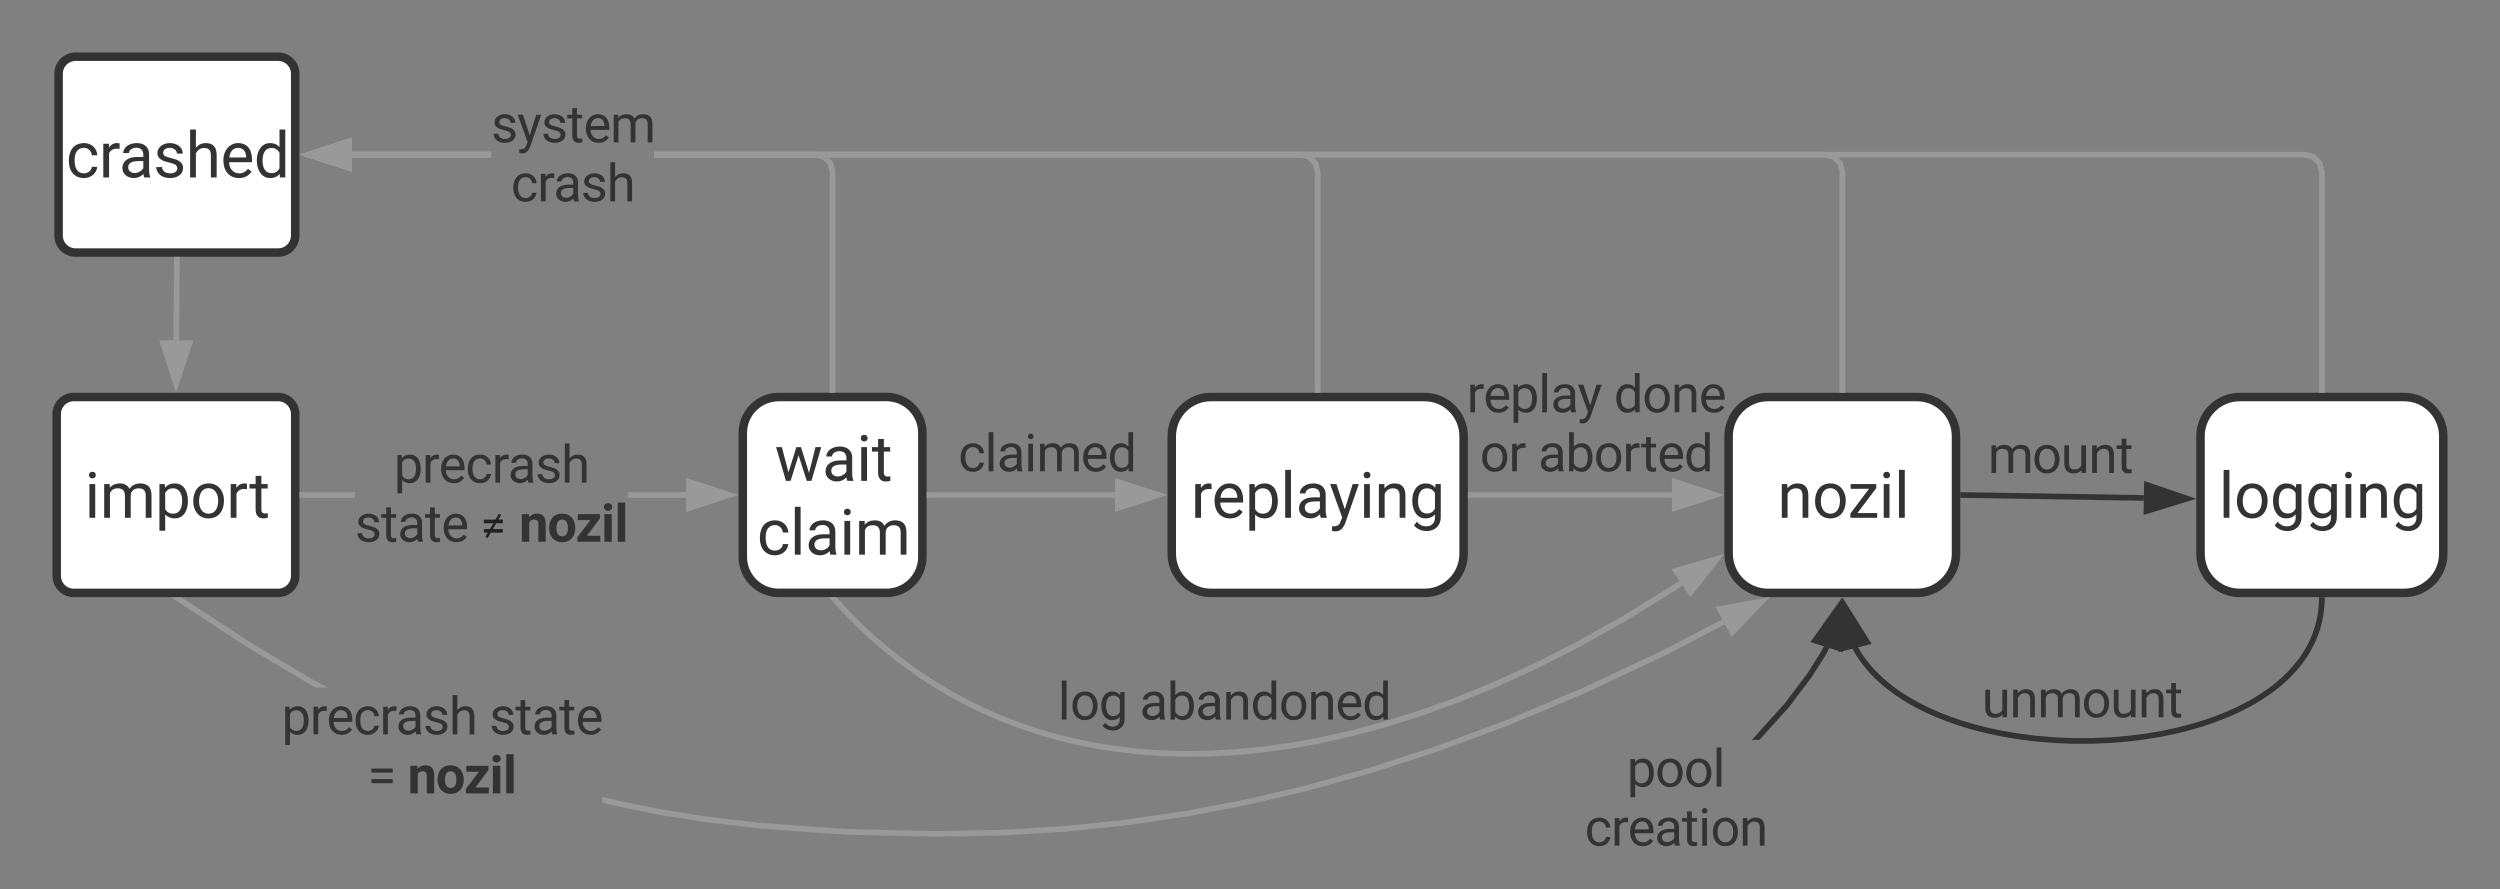 <svg xmlns="http://www.w3.org/2000/svg" xmlns:xlink="http://www.w3.org/1999/xlink" xmlns:lucid="lucid" width="881.92" height="313.68"><rect width="100%" height="100%" fill="#808080" stroke="none"/><g transform="translate(-180 -40)" lucid:page-tab-id="BTeFElFehcEP"><path d="M454.7 180.06c-7 0-12.66 5.67-12.66 12.67v43.76c0 7 5.67 12.66 12.66 12.66h38c7 0 12.68-5.67 12.68-12.67v-43.77c0-7-5.68-12.67-12.67-12.67z" stroke="#333" stroke-width="3" fill="#fff"/><use xlink:href="#a" transform="matrix(1,0,0,1,450.036,188.063) translate(3.281 21.575)"/><use xlink:href="#b" transform="matrix(1,0,0,1,450.036,188.063) translate(-2.991 47.616)"/><path d="M607.18 180.06c-7.63 0-13.82 6.2-13.82 13.82v41.46c0 7.63 6.2 13.82 13.82 13.82h75.32c7.63 0 13.82-6.2 13.82-13.82v-41.46c0-7.63-6.2-13.82-13.82-13.82z" stroke="#333" stroke-width="3" fill="#fff"/><use xlink:href="#c" transform="matrix(1,0,0,1,601.359,188.063) translate(-1.254 34.595)"/><path d="M803.62 180.06c-7.63 0-13.82 6.2-13.82 13.82v41.46c0 7.63 6.2 13.82 13.82 13.82h52.6c7.62 0 13.8-6.2 13.8-13.82v-41.46c0-7.63-6.18-13.82-13.8-13.82z" stroke="#333" stroke-width="3" fill="#fff"/><use xlink:href="#d" transform="matrix(1,0,0,1,797.803,188.063) translate(9.22 34.595)"/><path d="M970.1 180.06c-7.64 0-13.83 6.2-13.83 13.82v41.46c0 7.63 6.2 13.82 13.82 13.82h58c7.63 0 13.82-6.2 13.82-13.82v-41.46c0-7.63-6.2-13.82-13.82-13.82z" stroke="#333" stroke-width="3" fill="#fff"/><use xlink:href="#e" transform="matrix(1,0,0,1,964.274,188.063) translate(-1.561 34.595)"/><path d="M507.88 214.6h65.48" stroke="#999" stroke-width="2" fill="none"/><path d="M507.9 215.6h-1.02v-2h1.02z" fill="#999"/><path d="M588.62 214.6l-14.26 4.65v-9.27z" stroke="#999" stroke-width="2" fill="#999"/><use xlink:href="#f" transform="matrix(1,0,0,1,518.052,189.778) translate(0.005 16.493)"/><path d="M698.82 214.6h70.98" stroke="#999" stroke-width="2" fill="none"/><path d="M698.85 215.6h-1.03v-2h1.03z" fill="#999"/><path d="M785.07 214.6l-14.27 4.65v-9.27z" stroke="#999" stroke-width="2" fill="#999"/><use xlink:href="#g" transform="matrix(1,0,0,1,697.411,168.945) translate(0.005 16.493)"/><use xlink:href="#h" transform="matrix(1,0,0,1,697.411,168.945) translate(51.915 16.493)"/><use xlink:href="#i" transform="matrix(1,0,0,1,697.411,168.945) translate(4.636 37.326)"/><use xlink:href="#j" transform="matrix(1,0,0,1,697.411,168.945) translate(25.192 37.326)"/><path d="M872.53 214.63l63.74 1.03" stroke="#333" stroke-width="2" fill="none"/><path d="M872.57 213.63l-.03 2-1-.02v-2z" fill="#333"/><path d="M951.54 215.9l-14.34 4.4.15-9.26z" stroke="#333" stroke-width="2" fill="#333"/><use xlink:href="#k" transform="matrix(1,0,0,1,881.271,190.341) translate(0.005 16.493)"/><path d="M1000.07 251.68v.7l-.12 1.66-.17 1.62-.23 1.6-.3 1.54-.35 1.52-.42 1.5-.48 1.48-.55 1.46-.6 1.45-.68 1.45-.76 1.44-.8 1.42-.92 1.44-1 1.44-1.1 1.44-1.2 1.45-1.32 1.45-1.44 1.48-1.6 1.5-1.73 1.5-1.92 1.5-2.1 1.54-2.34 1.54-2.56 1.56-2.83 1.56-3.13 1.55-3.46 1.53-3.8 1.5-4.2 1.47-4.6 1.4-5.02 1.28-5.44 1.15-5.82.98-6.18.78-6.44.54-6.62.28h-6.68l-6.62-.28-6.45-.54-6.18-.78-5.82-.98-5.44-1.16-5.02-1.28-4.6-1.4-4.2-1.45-3.8-1.5-3.46-1.54-3.12-1.55-2.83-1.54-2.57-1.56-2.32-1.54-2.1-1.53-1.92-1.52-1.74-1.5-1.6-1.48-1.43-1.47-1.32-1.46-1.2-1.46-1.1-1.45-1-1.44-.9-1.44-.83-1.43-.1-.22 1.76-.93.1.17.78 1.36.86 1.37.95 1.37 1.05 1.37 1.15 1.38 1.26 1.4 1.4 1.42 1.5 1.43 1.7 1.44 1.84 1.47 2.04 1.48 2.25 1.5 2.5 1.5 2.75 1.52 3.06 1.5 3.37 1.52 3.75 1.47 4.1 1.44 4.53 1.36 4.94 1.27 5.35 1.13 5.74.97 6.1.77 6.36.53 6.54.28h6.6l6.53-.27 6.36-.53 6.08-.77 5.75-.97 5.35-1.13 4.94-1.27 4.52-1.36 4.12-1.43 3.73-1.48 3.37-1.5 3.05-1.52 2.76-1.5 2.5-1.52 2.25-1.5 2.04-1.48 1.85-1.46 1.67-1.45 1.52-1.43 1.38-1.42 1.26-1.4 1.15-1.38 1.06-1.38.95-1.37.87-1.36.8-1.37.7-1.37.65-1.36.57-1.38.5-1.38.46-1.4.4-1.42.34-1.44.28-1.47.22-1.5.16-1.52.1-1.6v-.64z" fill="#333"/><path d="M1000.07 251.7l-2-.03.02-1h2zM838.67 266.5l-9 2.26 1.03-14.96z" fill="#333"/><path d="M840.25 267.14l-11.66 2.93 1.32-19.4zm-9.48.32l6.33-1.6-5.6-8.92z" fill="#333"/><use xlink:href="#l" transform="matrix(1,0,0,1,879.132,276.546) translate(0.005 16.493)"/><path d="M825.33 268.6l-1.24 2.4-5 7.88-8.02 10.6-10.4 11.53h-2.77l.52-.47 11.12-12.34 7.92-10.46 4.9-7.73 1.2-2.3z" fill="#333"/><path fill="#333"/><path d="M829.1 268.75l-8.84-2.77 8.7-12.23z" fill="#333"/><path d="M830.12 270.1l-11.47-3.58 11.27-15.86zm-8.25-4.67l6.22 1.95-.12-10.54z" fill="#333"/><use xlink:href="#m" transform="matrix(1,0,0,1,739.042,301.01) translate(14.879 16.493)"/><use xlink:href="#n" transform="matrix(1,0,0,1,739.042,301.01) translate(0.005 37.326)"/><path d="M788.5 260.24l-21.08 11-28.9 13.56-26.7 11.18-24.92 9.24-23.5 7.6-22.43 6.23-21.63 5.05-21.13 4-20.97 3.07-21.22 2.2-22.05 1.35-24 .45-28.86-.67-8.2-.4-24.85-1.84L428.7 330l-16.6-2.66-15.16-3.08-4.47-1.1v-2.06l4.9 1.2 15.07 3.08 16.55 2.64 19.24 2.25 24.8 1.84 8.12.4 28.78.67 23.93-.45 21.98-1.35 21.13-2.2 20.9-3.04 21.05-4 21.55-5 22.34-6.22 23.42-7.57 24.85-9.2 26.6-11.16 28.83-13.53 21.04-10.97zm-519.86 6.58l21.5 12.78 5.47 2.96h-4.2l-2.26-1.22-21.56-12.82-25.22-16.47 1.1-1.68z" fill="#999"/><path d="M242.38 252.06l-2.14-1.4h3.06zM791.1 262.98l-4.36-8.18 14.77-2.62z" fill="#999"/><path d="M790.86 264.66l-5.65-10.6 19.16-3.4zm-2.6-9.12l3.07 5.75 7.32-7.6z" fill="#999"/><use xlink:href="#o" transform="matrix(1,0,0,1,279.35,282.559) translate(0.005 16.493)"/><use xlink:href="#p" transform="matrix(1,0,0,1,279.35,282.559) translate(73.252 16.493)"/><use xlink:href="#q" transform="matrix(1,0,0,1,279.35,282.559) translate(30.313 37.326)"/><use xlink:href="#r" transform="matrix(1,0,0,1,279.35,282.559) translate(44.471 37.326)"/><path d="M773.55 246.54l-2.17 1.47-17.16 10.65-16.28 9.17-15.44 7.85-14.62 6.7-13.83 5.63-13.1 4.7-12.4 3.9-11.75 3.13-11.14 2.5-10.57 1.9-10.06 1.36-9.58.9-9.12.46-8.72.1-8.33-.27-8-.6-7.68-.9-7.38-1.17-7.1-1.44-6.88-1.7-6.65-1.93-6.42-2.17-6.25-2.4-6.08-2.64-5.92-2.86-5.77-3.1-5.64-3.35-5.52-3.58-5.4-3.85-5.3-4.12-5.22-4.4-5.12-4.73-5.04-5.04-4.27-4.65 1.47-1.36 4.24 4.62 4.98 5 5.06 4.65 5.15 4.34 5.24 4.07 5.33 3.8 5.45 3.56 5.56 3.3 5.7 3.05 5.85 2.84 6 2.6 6.16 2.38 6.35 2.14 6.58 1.9 6.78 1.68 7.03 1.42 7.3 1.16 7.58.88 7.9.6 8.27.25 8.63-.1 9.04-.46 9.5-.9 9.96-1.36 10.5-1.88 11.05-2.47 11.66-3.13 12.3-3.86 13.03-4.67 13.76-5.6 14.53-6.66 15.36-7.82 16.2-9.13 17.1-10.58 2.13-1.45z" fill="#999"/><path d="M475.14 250.74l-1.47 1.35-1.32-1.44h2.7zM776.42 249l-5.2-7.68 14.4-4.17z" fill="#999"/><path d="M776.36 250.7l-6.74-9.96 18.68-5.4zm-3.54-8.8l3.65 5.4 6.48-8.34z" fill="#999"/><use xlink:href="#s" transform="matrix(1,0,0,1,553.176,277.368) translate(0.005 16.493)"/><use xlink:href="#t" transform="matrix(1,0,0,1,553.176,277.368) translate(28.833 16.493)"/><path d="M200.67 66c0-3.3 2.7-6 6-6h71.47c3.3 0 6 2.7 6 6v57.1c0 3.3-2.7 6-6 6h-71.47c-3.3 0-6-2.7-6-6z" stroke="#333" stroke-width="3" fill="#fff"/><use xlink:href="#u" transform="matrix(1,0,0,1,214.672,74) translate(-11.404 28.595)"/><path d="M996.64 94.47l2.53 2.53.92 3.42v77.14h-2v-76.88l-.72-2.64-1.78-1.78-2.64-.7H410.82v-2h582.4zm-692.5 1.08v-2h49.13v2z" fill="#999"/><path d="M1000.1 178.56h-2v-1.02h2zM303.14 99.18l-14.27-4.63 14.27-4.64z" fill="#999"/><path d="M304.14 100.56l-18.5-6 18.5-6.02zm-12.03-6l10.04 3.25v-6.5zM827.46 94.47L830 97l.92 3.42v77.14h-2v-76.88l-.72-2.64-1.77-1.78-2.65-.7H410.82v-2h413.23zm-523.32 1.08v-2h49.13v2z" fill="#999"/><path d="M830.92 178.56h-2v-1.02h2zM303.14 99.18l-14.27-4.63 14.27-4.64z" fill="#999"/><path d="M304.14 100.56l-18.5-6 18.5-6.02zm-12.03-6l10.04 3.25v-6.5zM642.4 94.47L644.9 97l.92 3.42v77.14h-2v-76.88l-.7-2.64-1.8-1.78-2.63-.7H410.83v-2h228.15zm-338.26 1.08v-2h49.13v2z" fill="#999"/><path d="M645.84 178.56h-2v-1.02h2zM303.14 99.18l-14.27-4.63 14.27-4.64z" fill="#999"/><path d="M304.14 100.56l-18.5-6 18.5-6.02zm-12.03-6l10.04 3.25v-6.5zM471.25 94.47l2.53 2.53.93 3.42v77.14h-2v-76.88l-.7-2.64-1.78-1.78-2.65-.7h-56.75v-2h57.02zm-167.1 1.08v-2h49.12v2z" fill="#999"/><path d="M474.7 178.56h-2v-1.02h2zM303.14 99.18l-14.27-4.63 14.27-4.64z" fill="#999"/><path d="M304.14 100.56l-18.5-6 18.5-6.02zm-12.03-6l10.04 3.25v-6.5z" fill="#999"/><use xlink:href="#v" transform="matrix(1,0,0,1,353.272,73.715) translate(0.005 16.493)"/><use xlink:href="#w" transform="matrix(1,0,0,1,353.272,73.715) translate(6.98 37.326)"/><path d="M200 186.06c0-3.3 2.7-6 6-6h72.14c3.3 0 6 2.7 6 6v57.1c0 3.3-2.7 6-6 6H206c-3.3 0-6-2.7-6-6z" stroke="#333" stroke-width="3" fill="#fff"/><g><use xlink:href="#x" transform="matrix(1,0,0,1,214,194.063) translate(-4.166 28.595)"/></g><path d="M242.4 131.6l-.2 28.46" stroke="#999" stroke-width="2" fill="none"/><path d="M243.4 131.63h-2v-1.03h2z" fill="#999"/><path d="M242.1 175.33l-4.54-14.3 9.27.06z" stroke="#999" stroke-width="2" fill="#999"/><path d="M305.2 215.6h-18.56v-2h18.57zm116.83 0H401.5v-2h20.53z" fill="#999"/><path d="M286.66 215.6h-1.02v-2h1.02zM437.3 214.6l-14.27 4.65v-9.27z" fill="#999"/><path d="M440.54 214.6l-18.5 6.02V208.6zm-16.5 3.27l10.02-3.26-10.03-3.25z" fill="#999"/><g><use xlink:href="#y" transform="matrix(1,0,0,1,305.213,193.778) translate(13.724 16.493)"/><use xlink:href="#z" transform="matrix(1,0,0,1,305.213,193.778) translate(0.005 37.326)"/><use xlink:href="#A" transform="matrix(1,0,0,1,305.213,193.778) translate(44.276 37.326)"/><use xlink:href="#r" transform="matrix(1,0,0,1,305.213,193.778) translate(57.946 37.326)"/></g><defs><path fill="#333" d="M1098-255l208-827h185L1176 0h-150L763-820 507 0H357L43-1082h184l213 810 252-810h149" id="B"/><path fill="#333" d="M561-1102c238-4 403 126 403 351v498c0 99 13 178 38 237V0H808c-11-21-19-59-26-114C696-25 593 20 474 20c-199 0-368-130-365-320 4-251 214-359 490-356h180v-85c-1-135-86-212-229-212-115 0-232 67-233 171H131c20-205 206-316 430-320zM294-326c0 117 90 185 207 185 122 0 239-75 278-162v-222H634c-227 0-340 66-340 199" id="C"/><path fill="#333" d="M341 0H156v-1082h185V0zm-91-1264c-68 0-108-42-109-105 0-62 41-107 109-107s110 44 110 107-42 105-110 105" id="D"/><path fill="#333" d="M456 20C285 20 205-92 206-268v-671H9v-143h197v-262h185v262h202v143H391v671c-9 125 92 149 207 118V0c-49 13-96 20-142 20" id="E"/><g id="a"><use transform="matrix(0.011,0,0,0.011,0,0)" xlink:href="#B"/><use transform="matrix(0.011,0,0,0.011,16.699,0)" xlink:href="#C"/><use transform="matrix(0.011,0,0,0.011,28.787,0)" xlink:href="#D"/><use transform="matrix(0.011,0,0,0.011,34.18,0)" xlink:href="#E"/></g><path fill="#333" d="M277-555c0 244 77 420 297 424 127 2 249-93 255-210h175C980-127 805 20 574 20 258 20 81-222 92-562c11-319 164-533 481-540 237-5 426 165 431 392H829c-7-133-115-242-256-240-209 4-296 166-296 395" id="F"/><path fill="#333" d="M341 0H156v-1536h185V0" id="G"/><path fill="#333" d="M1240-945c-141 0-250 95-250 227V0H804v-709c0-157-77-236-231-236-121 0-204 52-249 155V0H139v-1082h175l5 120c79-93 186-140 321-140 151 0 254 58 309 174 69-98 181-174 345-174 237 0 362 126 362 377V0h-185v-714c-2-159-67-231-231-231" id="H"/><g id="b"><use transform="matrix(0.011,0,0,0.011,0,0)" xlink:href="#F"/><use transform="matrix(0.011,0,0,0.011,11.632,0)" xlink:href="#G"/><use transform="matrix(0.011,0,0,0.011,17.025,0)" xlink:href="#C"/><use transform="matrix(0.011,0,0,0.011,29.112,0)" xlink:href="#D"/><use transform="matrix(0.011,0,0,0.011,34.505,0)" xlink:href="#H"/></g><path fill="#333" d="M663-916c-163-27-288 18-338 148V0H140v-1082h180l3 125c61-97 147-145 258-145 36 0 63 5 82 14v172" id="I"/><path fill="#333" d="M599-131c141 0 220-65 285-146l113 88C906-50 770 20 589 20 281 21 93-214 93-545c0-223 93-397 233-485 74-48 154-72 240-72 300 2 449 218 445 537v77H278c0 197 129 357 321 357zm227-509c-3-180-88-310-260-310-170 0-264 140-282 310h542" id="J"/><path fill="#333" d="M632-1102c291 0 422 251 422 573 0 297-141 548-419 549-131 0-235-42-310-125v521H140v-1498h169l9 120c75-93 180-140 314-140zm-53 971c207 0 290-180 290-419 0-218-92-395-292-395-112 0-196 50-252 149v517c55 99 140 148 254 148" id="K"/><path fill="#333" d="M494-271l252-811h198L509 167C425 381 299 474 84 421V271c167 16 242-37 283-173l41-110L22-1082h202" id="L"/><path fill="#333" d="M589-945c-131 0-219 81-264 174V0H140v-1082h175l6 136c83-104 191-156 324-156 229 0 346 129 346 387V0H806v-716c-2-153-65-229-217-229" id="M"/><path fill="#333" d="M521 20C240 20 96-239 96-550c0-303 147-552 427-552 132 0 235 47 309 140l9-120h169V-26c4 277-183 454-459 452-165-1-334-81-400-187l96-111c79 98 176 147 291 147 180 1 288-109 286-290v-93C750-23 649 20 521 20zm48-965c-209 0-287 178-287 416 0 217 86 392 285 392 117 0 202-53 257-159v-494c-57-103-142-155-255-155" id="N"/><g id="c"><use transform="matrix(0.011,0,0,0.011,0,0)" xlink:href="#I"/><use transform="matrix(0.011,0,0,0.011,7.313,0)" xlink:href="#J"/><use transform="matrix(0.011,0,0,0.011,19.086,0)" xlink:href="#K"/><use transform="matrix(0.011,0,0,0.011,31.554,0)" xlink:href="#G"/><use transform="matrix(0.011,0,0,0.011,36.947,0)" xlink:href="#C"/><use transform="matrix(0.011,0,0,0.011,48.872,0)" xlink:href="#L"/><use transform="matrix(0.011,0,0,0.011,59.386,0)" xlink:href="#D"/><use transform="matrix(0.011,0,0,0.011,64.779,0)" xlink:href="#M"/><use transform="matrix(0.011,0,0,0.011,77.04,0)" xlink:href="#N"/></g><path fill="#333" d="M584 20C278 26 81-227 91-551c10-320 175-545 491-551 308-5 503 247 494 573-9 322-175 543-492 549zm-2-970c-208 0-305 185-305 421 0 216 106 398 307 398 211 0 307-186 307-420 0-214-109-399-309-399" id="O"/><path fill="#333" d="M314-151h633V0H88v-136l597-793H97v-153h820v131" id="P"/><g id="d"><use transform="matrix(0.011,0,0,0.011,0,0)" xlink:href="#M"/><use transform="matrix(0.011,0,0,0.011,12.261,0)" xlink:href="#O"/><use transform="matrix(0.011,0,0,0.011,24.761,0)" xlink:href="#P"/><use transform="matrix(0.011,0,0,0.011,35.775,0)" xlink:href="#D"/><use transform="matrix(0.011,0,0,0.011,41.168,0)" xlink:href="#G"/></g><g id="e"><use transform="matrix(0.011,0,0,0.011,0,0)" xlink:href="#G"/><use transform="matrix(0.011,0,0,0.011,5.393,0)" xlink:href="#O"/><use transform="matrix(0.011,0,0,0.011,18.066,0)" xlink:href="#N"/><use transform="matrix(0.011,0,0,0.011,30.534,0)" xlink:href="#N"/><use transform="matrix(0.011,0,0,0.011,43.001,0)" xlink:href="#D"/><use transform="matrix(0.011,0,0,0.011,48.394,0)" xlink:href="#M"/><use transform="matrix(0.011,0,0,0.011,60.655,0)" xlink:href="#N"/></g><path fill="#333" d="M520 20C244 20 95-247 95-550c0-298 151-550 427-552 127 0 227 43 301 130v-564h185V0H838l-9-116C755-25 652 20 520 20zm48-965c-210 0-288 177-288 416 0 218 87 392 286 392 117 0 203-53 257-158v-497c-55-102-140-153-255-153" id="Q"/><g id="f"><use transform="matrix(0.009,0,0,0.009,0,0)" xlink:href="#F"/><use transform="matrix(0.009,0,0,0.009,9.306,0)" xlink:href="#G"/><use transform="matrix(0.009,0,0,0.009,13.62,0)" xlink:href="#C"/><use transform="matrix(0.009,0,0,0.009,23.29,0)" xlink:href="#D"/><use transform="matrix(0.009,0,0,0.009,27.604,0)" xlink:href="#H"/><use transform="matrix(0.009,0,0,0.009,43.186,0)" xlink:href="#J"/><use transform="matrix(0.009,0,0,0.009,52.604,0)" xlink:href="#Q"/></g><g id="g"><use transform="matrix(0.009,0,0,0.009,0,0)" xlink:href="#I"/><use transform="matrix(0.009,0,0,0.009,5.851,0)" xlink:href="#J"/><use transform="matrix(0.009,0,0,0.009,15.269,0)" xlink:href="#K"/><use transform="matrix(0.009,0,0,0.009,25.243,0)" xlink:href="#G"/><use transform="matrix(0.009,0,0,0.009,29.557,0)" xlink:href="#C"/><use transform="matrix(0.009,0,0,0.009,39.097,0)" xlink:href="#L"/></g><g id="h"><use transform="matrix(0.009,0,0,0.009,0,0)" xlink:href="#Q"/><use transform="matrix(0.009,0,0,0.009,10.026,0)" xlink:href="#O"/><use transform="matrix(0.009,0,0,0.009,20.165,0)" xlink:href="#M"/><use transform="matrix(0.009,0,0,0.009,29.974,0)" xlink:href="#J"/></g><g id="i"><use transform="matrix(0.009,0,0,0.009,0,0)" xlink:href="#O"/><use transform="matrix(0.009,0,0,0.009,10.139,0)" xlink:href="#I"/></g><path fill="#333" d="M634-1102c292 0 422 254 422 573 0 298-143 547-420 549-137 0-242-48-317-145L310 0H140v-1536h185v573c75-93 178-139 309-139zm-44 965c207 0 281-175 281-413 0-224-79-395-283-395-122 0-210 57-263 170v468c57 113 145 170 265 170" id="R"/><g id="j"><use transform="matrix(0.009,0,0,0.009,0,0)" xlink:href="#C"/><use transform="matrix(0.009,0,0,0.009,9.67,0)" xlink:href="#R"/><use transform="matrix(0.009,0,0,0.009,19.644,0)" xlink:href="#O"/><use transform="matrix(0.009,0,0,0.009,29.783,0)" xlink:href="#I"/><use transform="matrix(0.009,0,0,0.009,36.233,0)" xlink:href="#E"/><use transform="matrix(0.009,0,0,0.009,42.04,0)" xlink:href="#J"/><use transform="matrix(0.009,0,0,0.009,51.458,0)" xlink:href="#Q"/></g><path fill="#333" d="M491 20c-241-1-355-148-355-398v-704h185v699c0 164 67 246 200 246 141 0 235-53 282-158v-787h185V0H812l-4-107C736-22 630 20 491 20" id="S"/><g id="k"><use transform="matrix(0.009,0,0,0.009,0,0)" xlink:href="#H"/><use transform="matrix(0.009,0,0,0.009,15.582,0)" xlink:href="#O"/><use transform="matrix(0.009,0,0,0.009,25.72,0)" xlink:href="#S"/><use transform="matrix(0.009,0,0,0.009,35.521,0)" xlink:href="#M"/><use transform="matrix(0.009,0,0,0.009,45.33,0)" xlink:href="#E"/></g><g id="l"><use transform="matrix(0.009,0,0,0.009,0,0)" xlink:href="#S"/><use transform="matrix(0.009,0,0,0.009,9.8,0)" xlink:href="#M"/><use transform="matrix(0.009,0,0,0.009,19.609,0)" xlink:href="#H"/><use transform="matrix(0.009,0,0,0.009,35.191,0)" xlink:href="#O"/><use transform="matrix(0.009,0,0,0.009,45.33,0)" xlink:href="#S"/><use transform="matrix(0.009,0,0,0.009,55.13,0)" xlink:href="#M"/><use transform="matrix(0.009,0,0,0.009,64.939,0)" xlink:href="#E"/></g><g id="m"><use transform="matrix(0.009,0,0,0.009,0,0)" xlink:href="#K"/><use transform="matrix(0.009,0,0,0.009,9.974,0)" xlink:href="#O"/><use transform="matrix(0.009,0,0,0.009,20.113,0)" xlink:href="#O"/><use transform="matrix(0.009,0,0,0.009,30.252,0)" xlink:href="#G"/></g><g id="n"><use transform="matrix(0.009,0,0,0.009,0,0)" xlink:href="#F"/><use transform="matrix(0.009,0,0,0.009,9.306,0)" xlink:href="#I"/><use transform="matrix(0.009,0,0,0.009,15.156,0)" xlink:href="#J"/><use transform="matrix(0.009,0,0,0.009,24.575,0)" xlink:href="#C"/><use transform="matrix(0.009,0,0,0.009,34.245,0)" xlink:href="#E"/><use transform="matrix(0.009,0,0,0.009,40.052,0)" xlink:href="#D"/><use transform="matrix(0.009,0,0,0.009,44.366,0)" xlink:href="#O"/><use transform="matrix(0.009,0,0,0.009,54.505,0)" xlink:href="#M"/></g><path fill="#333" d="M538-131c121 0 232-49 232-156 0-50-20-88-56-117-73-60-334-92-420-143-92-55-162-110-162-238 0-190 192-317 400-317 223 0 414 129 413 338H759c0-108-110-186-227-186-119 0-215 53-215 159 0 45 18 78 53 101 76 52 331 90 416 139 98 57 169 115 169 251C955-92 760 20 538 20c-176 0-314-68-386-174-38-55-57-115-57-179h185c6 129 116 202 258 202" id="T"/><path fill="#333" d="M589-945c-131 0-219 81-264 174V0H140v-1536h185v585c82-101 189-151 320-151 229 0 346 129 346 387V0H806v-716c-2-153-65-229-217-229" id="U"/><g id="o"><use transform="matrix(0.009,0,0,0.009,0,0)" xlink:href="#K"/><use transform="matrix(0.009,0,0,0.009,9.974,0)" xlink:href="#I"/><use transform="matrix(0.009,0,0,0.009,15.825,0)" xlink:href="#J"/><use transform="matrix(0.009,0,0,0.009,25.243,0)" xlink:href="#F"/><use transform="matrix(0.009,0,0,0.009,34.549,0)" xlink:href="#I"/><use transform="matrix(0.009,0,0,0.009,40.217,0)" xlink:href="#C"/><use transform="matrix(0.009,0,0,0.009,49.887,0)" xlink:href="#T"/><use transform="matrix(0.009,0,0,0.009,59.054,0)" xlink:href="#U"/></g><g id="p"><use transform="matrix(0.009,0,0,0.009,0,0)" xlink:href="#T"/><use transform="matrix(0.009,0,0,0.009,9.167,0)" xlink:href="#E"/><use transform="matrix(0.009,0,0,0.009,14.974,0)" xlink:href="#C"/><use transform="matrix(0.009,0,0,0.009,24.644,0)" xlink:href="#E"/><use transform="matrix(0.009,0,0,0.009,30.451,0)" xlink:href="#J"/></g><path fill="#333" d="M986-814H152v-161h834v161zm0 415H152v-160h834v160" id="V"/><use transform="matrix(0.009,0,0,0.009,0,0)" xlink:href="#V" id="q"/><path fill="#333" d="M750-692c-1-124-48-174-173-175-81 0-142 35-183 104V0H105v-1082h272l9 125c77-97 181-145 311-145 244 0 342 151 342 403V0H750v-692" id="W"/><path fill="#333" d="M579 20C257 20 58-214 66-551c8-331 182-551 511-551 324 0 514 231 514 572 0 319-198 550-512 550zm-2-888c-169 0-222 141-222 338 0 181 61 317 224 317 170 0 223-137 223-338 0-178-64-317-225-317" id="X"/><path fill="#333" d="M443-233h529V0H74v-176l509-672H89v-234h867v171" id="Y"/><path fill="#333" d="M416 0H126v-1082h290V0zM271-1212c-92 0-162-61-162-150s68-149 162-149c93 0 162 60 162 149s-70 150-162 150" id="Z"/><path fill="#333" d="M416 0H126v-1536h290V0" id="aa"/><g id="r"><use transform="matrix(0.009,0,0,0.009,0,0)" xlink:href="#W"/><use transform="matrix(0.009,0,0,0.009,9.957,0)" xlink:href="#X"/><use transform="matrix(0.009,0,0,0.009,19.87,0)" xlink:href="#Y"/><use transform="matrix(0.009,0,0,0.009,28.915,0)" xlink:href="#Z"/><use transform="matrix(0.009,0,0,0.009,33.628,0)" xlink:href="#aa"/></g><g id="s"><use transform="matrix(0.009,0,0,0.009,0,0)" xlink:href="#G"/><use transform="matrix(0.009,0,0,0.009,4.314,0)" xlink:href="#O"/><use transform="matrix(0.009,0,0,0.009,14.453,0)" xlink:href="#N"/></g><g id="t"><use transform="matrix(0.009,0,0,0.009,0,0)" xlink:href="#C"/><use transform="matrix(0.009,0,0,0.009,9.67,0)" xlink:href="#R"/><use transform="matrix(0.009,0,0,0.009,19.644,0)" xlink:href="#C"/><use transform="matrix(0.009,0,0,0.009,29.314,0)" xlink:href="#M"/><use transform="matrix(0.009,0,0,0.009,39.123,0)" xlink:href="#Q"/><use transform="matrix(0.009,0,0,0.009,49.149,0)" xlink:href="#O"/><use transform="matrix(0.009,0,0,0.009,59.288,0)" xlink:href="#M"/><use transform="matrix(0.009,0,0,0.009,69.097,0)" xlink:href="#J"/><use transform="matrix(0.009,0,0,0.009,78.516,0)" xlink:href="#Q"/></g><g id="u"><use transform="matrix(0.011,0,0,0.011,0,0)" xlink:href="#F"/><use transform="matrix(0.011,0,0,0.011,11.632,0)" xlink:href="#I"/><use transform="matrix(0.011,0,0,0.011,18.717,0)" xlink:href="#C"/><use transform="matrix(0.011,0,0,0.011,30.805,0)" xlink:href="#T"/><use transform="matrix(0.011,0,0,0.011,42.263,0)" xlink:href="#U"/><use transform="matrix(0.011,0,0,0.011,54.503,0)" xlink:href="#J"/><use transform="matrix(0.011,0,0,0.011,66.276,0)" xlink:href="#Q"/></g><g id="v"><use transform="matrix(0.009,0,0,0.009,0,0)" xlink:href="#T"/><use transform="matrix(0.009,0,0,0.009,9.167,0)" xlink:href="#L"/><use transform="matrix(0.009,0,0,0.009,17.578,0)" xlink:href="#T"/><use transform="matrix(0.009,0,0,0.009,26.745,0)" xlink:href="#E"/><use transform="matrix(0.009,0,0,0.009,32.552,0)" xlink:href="#J"/><use transform="matrix(0.009,0,0,0.009,41.97,0)" xlink:href="#H"/></g><g id="w"><use transform="matrix(0.009,0,0,0.009,0,0)" xlink:href="#F"/><use transform="matrix(0.009,0,0,0.009,9.306,0)" xlink:href="#I"/><use transform="matrix(0.009,0,0,0.009,14.974,0)" xlink:href="#C"/><use transform="matrix(0.009,0,0,0.009,24.644,0)" xlink:href="#T"/><use transform="matrix(0.009,0,0,0.009,33.811,0)" xlink:href="#U"/></g><g id="x"><use transform="matrix(0.011,0,0,0.011,0,0)" xlink:href="#D"/><use transform="matrix(0.011,0,0,0.011,5.393,0)" xlink:href="#H"/><use transform="matrix(0.011,0,0,0.011,24.87,0)" xlink:href="#K"/><use transform="matrix(0.011,0,0,0.011,37.337,0)" xlink:href="#O"/><use transform="matrix(0.011,0,0,0.011,50.011,0)" xlink:href="#I"/><use transform="matrix(0.011,0,0,0.011,58.073,0)" xlink:href="#E"/></g><g id="y"><use transform="matrix(0.009,0,0,0.009,0,0)" xlink:href="#K"/><use transform="matrix(0.009,0,0,0.009,9.974,0)" xlink:href="#I"/><use transform="matrix(0.009,0,0,0.009,15.825,0)" xlink:href="#J"/><use transform="matrix(0.009,0,0,0.009,25.243,0)" xlink:href="#F"/><use transform="matrix(0.009,0,0,0.009,34.549,0)" xlink:href="#I"/><use transform="matrix(0.009,0,0,0.009,40.217,0)" xlink:href="#C"/><use transform="matrix(0.009,0,0,0.009,49.887,0)" xlink:href="#T"/><use transform="matrix(0.009,0,0,0.009,59.054,0)" xlink:href="#U"/></g><g id="z"><use transform="matrix(0.009,0,0,0.009,0,0)" xlink:href="#T"/><use transform="matrix(0.009,0,0,0.009,9.167,0)" xlink:href="#E"/><use transform="matrix(0.009,0,0,0.009,14.974,0)" xlink:href="#C"/><use transform="matrix(0.009,0,0,0.009,24.644,0)" xlink:href="#E"/><use transform="matrix(0.009,0,0,0.009,30.451,0)" xlink:href="#J"/></g><path fill="#202124" d="M986-399H455L313-155l-95-59 108-185H152v-160h267l149-255H152v-161h510l153-262 95 59-119 203h195v161H697L549-559h437v160" id="ab"/><use transform="matrix(0.008,0,0,0.008,0,0)" xlink:href="#ab" id="A"/></defs></g></svg>